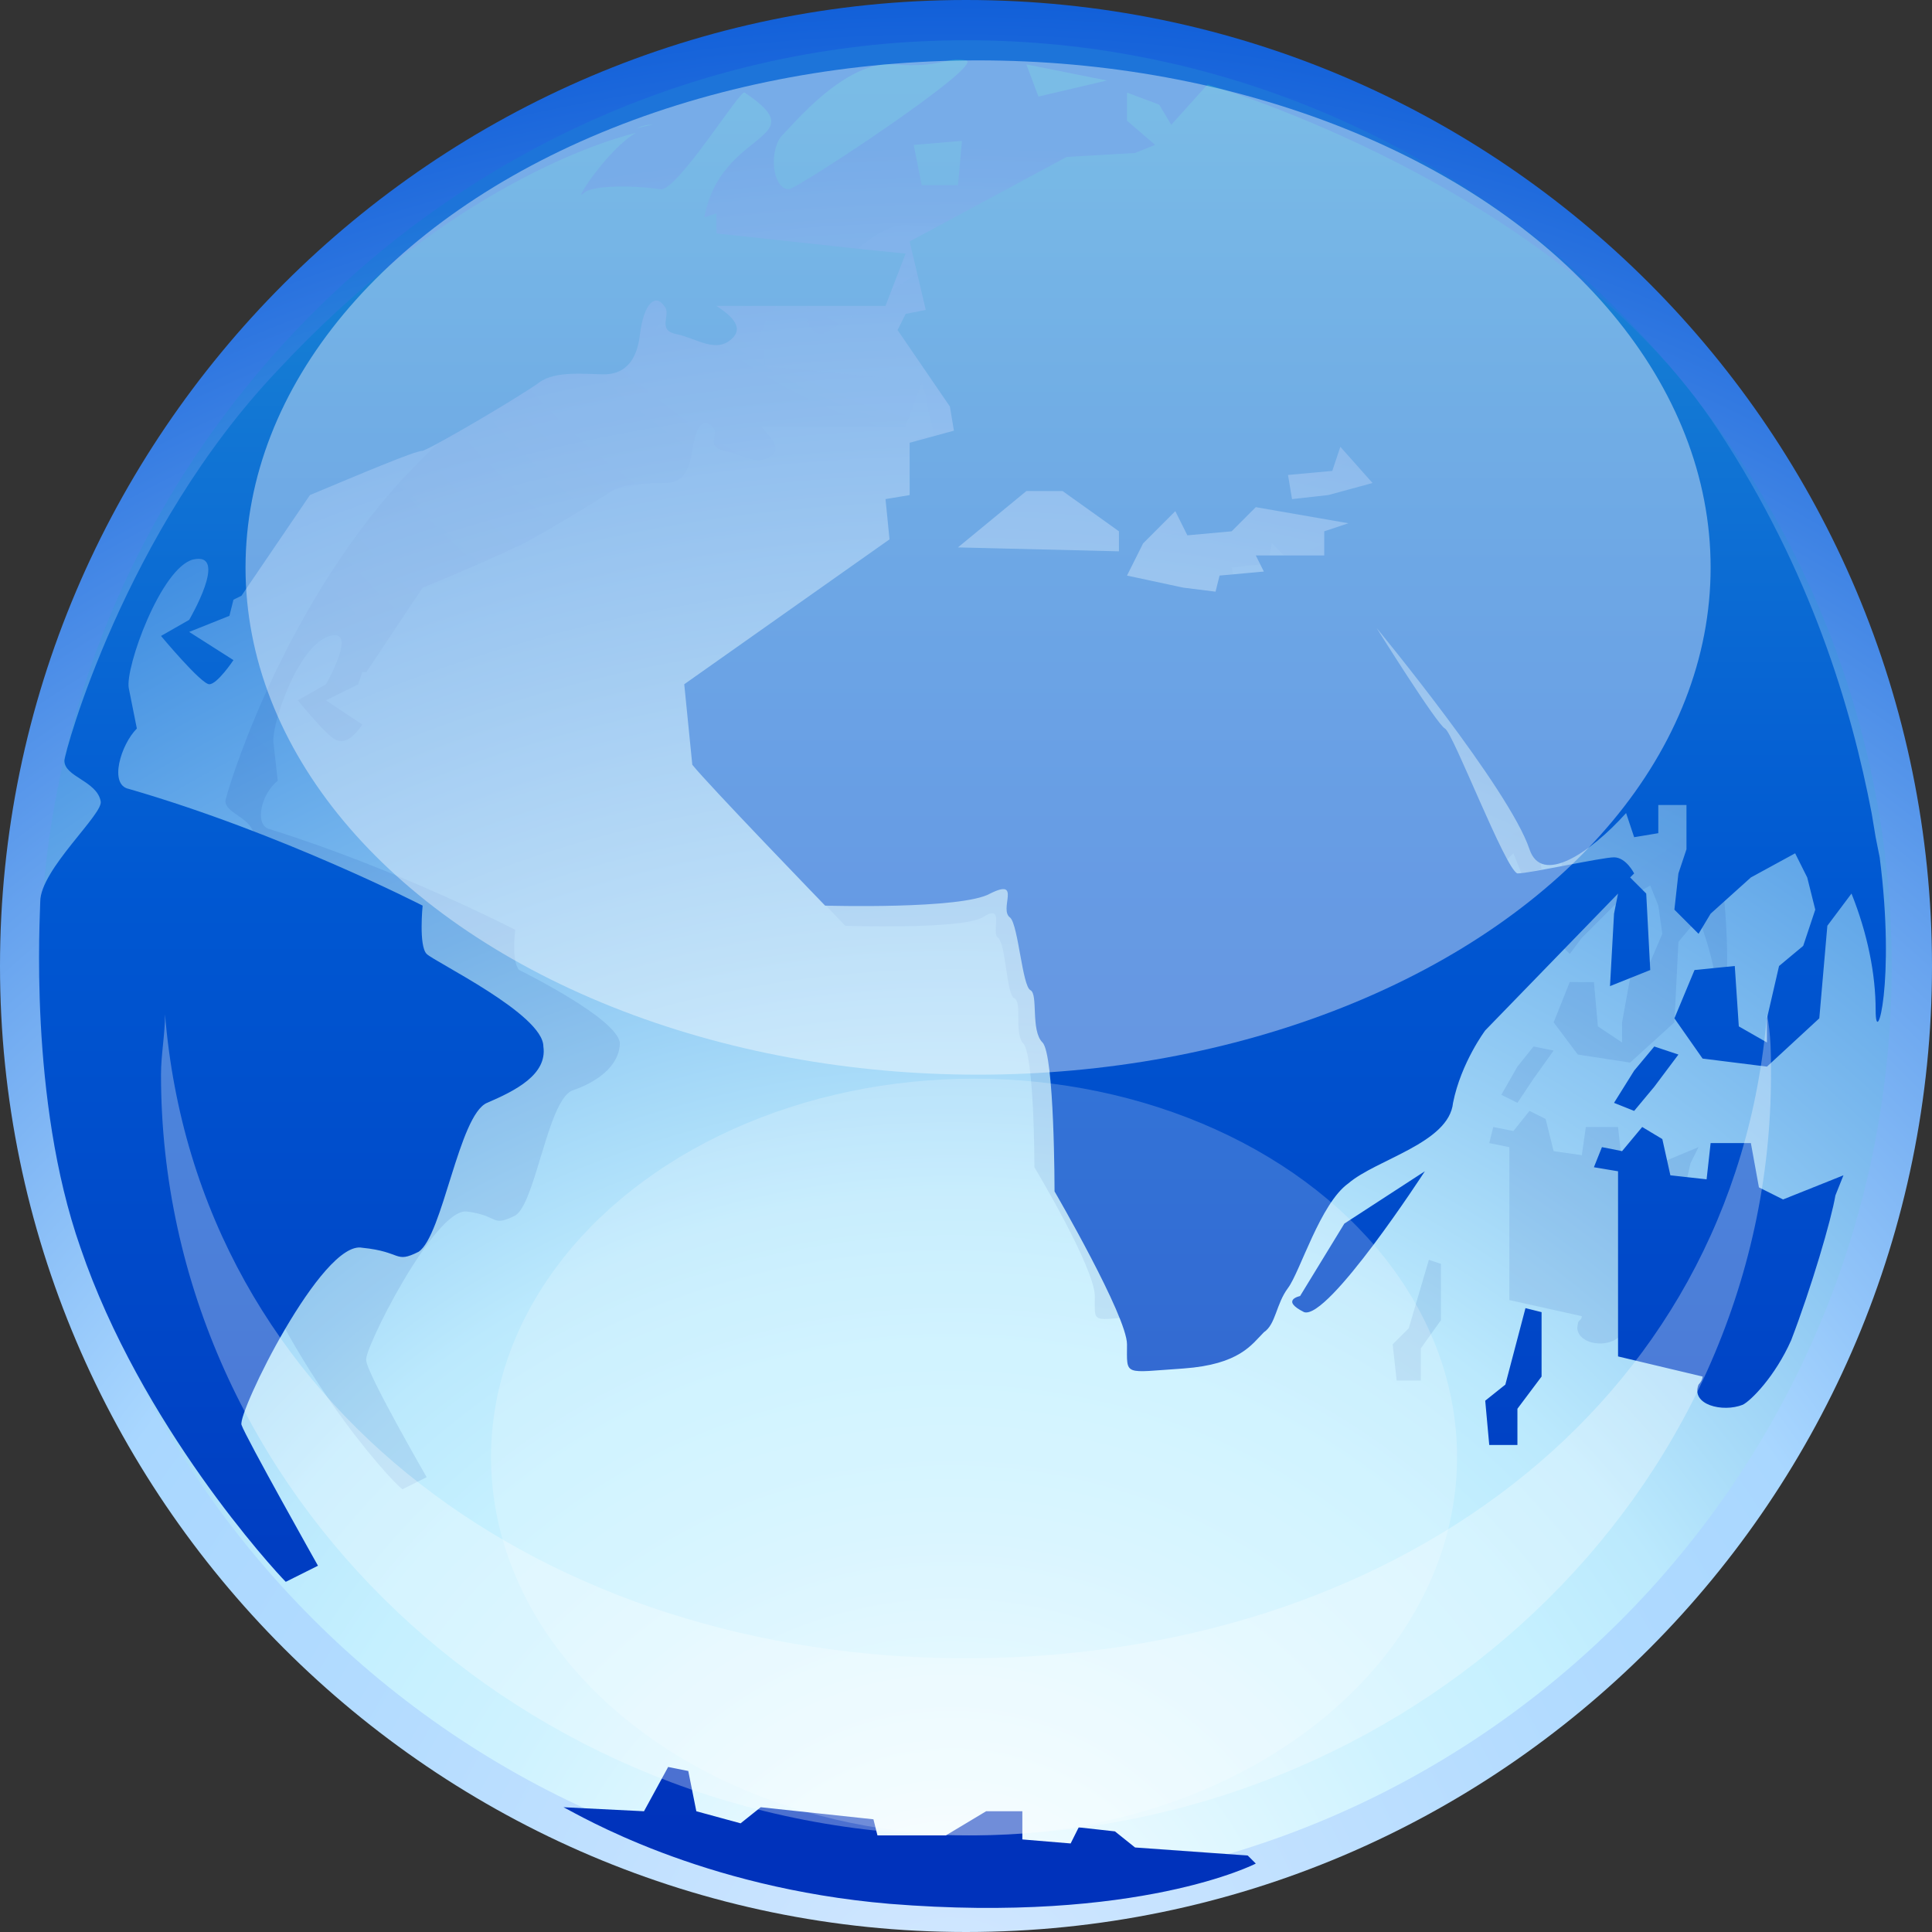 <?xml version="1.0" encoding="UTF-8" standalone="no"?>
<!DOCTYPE svg PUBLIC "-//W3C//DTD SVG 20010904//EN"
"http://www.w3.org/TR/2001/REC-SVG-20010904/DTD/svg10.dtd">
<!-- Created with Sodipodi ("http://www.sodipodi.com/") -->
<svg
   xmlns:x="http://ns.adobe.com/Extensibility/1.0/"
   xmlns:i="http://ns.adobe.com/AdobeIllustrator/10.0/"
   xmlns:graph="http://ns.adobe.com/Graphs/1.0/"
   xmlns="http://www.w3.org/2000/svg"
   xmlns:xlink="http://www.w3.org/1999/xlink"
   xmlns:a="http://ns.adobe.com/AdobeSVGViewerExtensions/3.0/"
   xml:space="preserve"
   i:viewOrigin="282.5 419.5"
   i:rulerOrigin="0 0"
   i:pageBounds="0 792 612 0"
   width="48"
   height="48"
   viewBox="0 0 48 48"
   overflow="visible"
   enable-background="new 0 0 48 48"
   xmlns:sodipodi="http://sodipodi.sourceforge.net/DTD/sodipodi-0.dtd"
   id="svg602"
   sodipodi:version="0.34"
   sodipodi:docname="C:\msys\home\su_blanc\mldonkey-2.5.12\src\gtk2\rsvg\net_globalshare.svg"><rect x="0" y="0" width="48" height="48" fill="#333333" stroke="none"/><defs
   id="defs681" /><sodipodi:namedview
   id="base" /><g
   id="Layer_1_2_"
   i:knockout="Off"
   i:layer="yes"
   i:dimmedPercent="50"
   i:rgbTrio="#4F008000FFFF"><g
   id="g604"
   i:knockout="Off"><radialGradient
   id="path611_1_"
   cx="-503.957"
   cy="130.475"
   r="130.184"
   fx="-503.957"
   fy="130.475"
   gradientTransform="matrix(0.386 0 0 0.386 218.145 -1.559448e-002)"
   gradientUnits="userSpaceOnUse"><stop
   offset="0"
   style="stop-color:#D4E8FF"
   id="stop608" /><stop
   offset="8.610000e-002"
   style="stop-color:#CAE4FF"
   id="stop609" /><stop
   offset="0.339"
   style="stop-color:#B2DBFF"
   id="stop610" /><stop
   offset="0.494"
   style="stop-color:#A9D7FF"
   id="stop611" /><stop
   offset="1"
   style="stop-color:#1260D9"
   id="stop612" /><a:midPointStop
   offset="0"
   style="stop-color:#D4E8FF"
   id="midPointStop613" /><a:midPointStop
   offset="0.5"
   style="stop-color:#D4E8FF"
   id="midPointStop614" /><a:midPointStop
   offset="8.610000e-002"
   style="stop-color:#CAE4FF"
   id="midPointStop615" /><a:midPointStop
   offset="0.5"
   style="stop-color:#CAE4FF"
   id="midPointStop616" /><a:midPointStop
   offset="0.339"
   style="stop-color:#B2DBFF"
   id="midPointStop617" /><a:midPointStop
   offset="0.5"
   style="stop-color:#B2DBFF"
   id="midPointStop618" /><a:midPointStop
   offset="0.494"
   style="stop-color:#A9D7FF"
   id="midPointStop619" /><a:midPointStop
   offset="0.5"
   style="stop-color:#A9D7FF"
   id="midPointStop620" /><a:midPointStop
   offset="1"
   style="stop-color:#1260D9"
   id="midPointStop621" /></radialGradient><path
   id="path611"
   fill="url(#path611_1_)"
   d="M24,48c13.3,0,24-10.8,24-24S37.3,0,24,0C10.8,0,0,10.8,0,24S10.8,48,24,48z" /><g
   id="g612"
   i:knockout="Off"><radialGradient
   id="path620_1_"
   cx="-503.909"
   cy="130.22"
   r="124.753"
   fx="-503.909"
   fy="130.22"
   gradientTransform="matrix(0.386 0 0 0.366 218.145 1.623)"
   gradientUnits="userSpaceOnUse"><stop
   offset="0"
   style="stop-color:#FFFFFF"
   id="stop625" /><stop
   offset="0.118"
   style="stop-color:#E6F9FF"
   id="stop626" /><stop
   offset="0.26"
   style="stop-color:#CEF2FF"
   id="stop627" /><stop
   offset="0.348"
   style="stop-color:#C5F0FF"
   id="stop628" /><stop
   offset="0.427"
   style="stop-color:#BBE9FD"
   id="stop629" /><stop
   offset="1"
   style="stop-color:#1D74D9"
   id="stop630" /><a:midPointStop
   offset="0"
   style="stop-color:#FFFFFF"
   id="midPointStop631" /><a:midPointStop
   offset="0.5"
   style="stop-color:#FFFFFF"
   id="midPointStop632" /><a:midPointStop
   offset="0.118"
   style="stop-color:#E6F9FF"
   id="midPointStop633" /><a:midPointStop
   offset="0.5"
   style="stop-color:#E6F9FF"
   id="midPointStop634" /><a:midPointStop
   offset="0.26"
   style="stop-color:#CEF2FF"
   id="midPointStop635" /><a:midPointStop
   offset="0.5"
   style="stop-color:#CEF2FF"
   id="midPointStop636" /><a:midPointStop
   offset="0.348"
   style="stop-color:#C5F0FF"
   id="midPointStop637" /><a:midPointStop
   offset="0.5"
   style="stop-color:#C5F0FF"
   id="midPointStop638" /><a:midPointStop
   offset="0.427"
   style="stop-color:#BBE9FD"
   id="midPointStop639" /><a:midPointStop
   offset="0.5"
   style="stop-color:#BBE9FD"
   id="midPointStop640" /><a:midPointStop
   offset="1"
   style="stop-color:#1D74D9"
   id="midPointStop641" /></radialGradient><path
   id="path620"
   fill="url(#path620_1_)"
   d="M24,47c12.7,0,23-10.3,23-23C47,11.4,36.7,1,24,1C11.4,1,1,11.4,1,24       C1,36.6,11.4,47,24,47z" /></g><radialGradient
   id="XMLID_1_"
   cx="-254.497"
   cy="461.691"
   r="73.983"
   fx="-254.497"
   fy="461.691"
   gradientTransform="matrix(0.386 0 0 -0.386 123.807 176.703)"
   gradientUnits="userSpaceOnUse"><stop
   offset="0.174"
   style="stop-color:#53A4FF"
   id="stop644" /><stop
   offset="0.246"
   style="stop-color:#4B99F6"
   id="stop645" /><stop
   offset="0.761"
   style="stop-color:#1550BB"
   id="stop646" /><stop
   offset="1"
   style="stop-color:#0033A4"
   id="stop647" /><a:midPointStop
   offset="0.174"
   style="stop-color:#53A4FF"
   id="midPointStop648" /><a:midPointStop
   offset="0.5"
   style="stop-color:#53A4FF"
   id="midPointStop649" /><a:midPointStop
   offset="0.246"
   style="stop-color:#4B99F6"
   id="midPointStop650" /><a:midPointStop
   offset="0.5"
   style="stop-color:#4B99F6"
   id="midPointStop651" /><a:midPointStop
   offset="0.761"
   style="stop-color:#1550BB"
   id="midPointStop652" /><a:midPointStop
   offset="0.5"
   style="stop-color:#1550BB"
   id="midPointStop653" /><a:midPointStop
   offset="1"
   style="stop-color:#0033A4"
   id="midPointStop654" /></radialGradient><path
   i:isolated="yes"
   i:knockout="Off"
   opacity="0.1"
   fill="url(#XMLID_1_)"
   a:adobe-blending-mode="multiply"
   enable-background="new    "
   d="      M12.9,24.1c-0.2-0.2-0.1-1-0.1-1s-2.9-1.5-6.1-2.5c-0.4-0.1-0.2-0.9,0.2-1.2l-0.1-0.9c-0.1-0.4,0.6-2.5,1.4-2.7      C8.9,15.6,8.1,17,8.1,17l-0.7,0.4c0,0,0.8,1,1,1C8.7,18.5,9,18,9,18l-0.9-0.6L8.9,17L9,16.7h0.1l1.4-2.1c1-0.4,2.1-0.9,2.3-1      c0.3-0.1,2.1-1.2,2.4-1.4c0.3-0.2,1-0.2,1.3-0.2s0.6-0.1,0.7-0.8c0.1-0.7,0.3-0.8,0.5-0.6c0.2,0.2-0.2,0.5,0.3,0.6      c0.5,0.1,0.8,0.4,1.2,0.1c0.2-0.2-0.1-0.5-0.3-0.7h3.6l0.4-1.1l-0.8-0.1L19,9.1V8.7h-0.2c0.3-1.9,2.3-1.5,0.8-2.6      c-0.1-0.1-1.4,2.1-1.7,2C17.3,8,16.5,8,16.3,8.2c-0.2,0.3,0.5-0.9,1.1-1.2c-1,0.3-4.1,1.4-7.4,4.9c-3.1,3.4-4.4,7.9-4.4,8      c0,0.3,0.6,0.4,0.7,0.8c0,0.4-1.3,1.6-1.3,2.2c0,0.3-0.3,4.1,0.8,7.2C7,33.8,9.7,36.8,10,37l0.6-0.3c0,0-1.5-2.6-1.5-2.9      c-0.1-0.2,1.7-3.8,2.5-3.7c0.8,0.1,0.6,0.4,1.2,0.1c0.5-0.3,0.8-2.8,1.4-3.1c0.6-0.2,1.2-0.6,1.2-1.2      C15.3,25.3,13.1,24.2,12.9,24.1z M17.5,6.9c-0.1,0-0.2,0-0.3,0.1C17.5,6.9,17.6,6.9,17.5,6.9z M23.8,8.1l0.1-0.9l-1,0.1L23,8.1      H23.8z M26.9,6l-1.7-0.6l0.3,1L26.9,6z M20.4,8.3c0.2,0,4.1-2.6,3.7-2.6c-0.4-0.1-0.5,0-1.5-0.1s-2.1,1.5-2.4,1.7      C19.9,7.5,20,8.3,20.4,8.3z M30.9,31.2c0,0-0.4,0.1,0.1,0.3s2.5-2.9,2.5-2.9l-1.7,1.1L30.9,31.2z M42.9,21.8l-0.3-0.6      c-0.4-2.2-1.3-5-3.2-7.9c-2.8-4.4-10.8-6.9-10.8-6.9l-0.4,0.5l-0.3-0.4l-0.6-0.2v0.5l0.6,0.5l-0.4,0.2l-1.4,0.1l-3.2,1.8      l0.3,1.4l-0.4,0.1l-0.2,0.3l1.1,1.6l0.1,0.5l-0.9,0.2v1.1l-0.5,0.1l0.1,0.8l-4.2,3l0.1,1.7C18.6,20.5,21,23,21,23      s2.8,0.1,3.4-0.2c0.6-0.4,0.2,0.4,0.4,0.5c0.2,0.2,0.2,1.4,0.4,1.5c0.2,0.1,0,0.8,0.2,1.1c0.3,0.2,0.3,3.1,0.3,3.1      s1.5,2.5,1.5,3.2s-0.1,0.6,1.1,0.5c1.2-0.1,1.4-0.5,1.7-0.7s0.3-0.6,0.5-0.9c0.3-0.4,0.7-1.7,1.2-2.2c0.6-0.5,2.1-0.8,2.2-1.7      c0.1-0.8,0.7-1.5,0.7-1.5l2.7-2.9l-0.1,0.4l-0.1,1.5l0.8-0.3l0.1-1.6l-0.3-0.3l0,0c0,0-0.2-0.4-0.4-0.4s-1.7,0.4-2,0.3      c-0.2-0.1-1.3-2.9-1.5-3s-1.4-2.1-1.4-2.1s2.7,3.3,3.2,4.6c0.3,0.8,1.2,0.1,2-0.7l0.2,0.5l0.5-0.1L38.2,21h0.6v0.9l-0.2,0.5      l-0.1,0.8l0.5,0.5l0.3-0.4l0.8-0.8L41,22l0.2,0.5l0.1,0.7L41,23.9l-0.5,0.4l-0.2,1.1v0.5l-0.6-0.4l-0.1-1.1H39l-0.4,1l0.6,0.8      l1.3,0.2l1.1-1l0.1-2l0.5-0.6c0.3,0.8,0.5,1.6,0.5,2.4c0,0.9,0.4-0.6,0.1-3.2L42.9,21.8z M27.2,15.7l-3.4-0.1l1.4-1.2H26      l1.2,0.8V15.7L27.2,15.7z M31.3,15.3v0.5h-1.4l0.1,0.4l-0.9,0.1L29,16.6l-0.6-0.1l-1.1-0.2l0.2-0.3l0.2-0.4l0.6-0.7l0.2,0.5      l0.9-0.1l0.5-0.5l1.9,0.4L31.3,15.3z M31.4,14.5l-0.7,0.1l-0.1-0.5l0.9-0.1l0.1-0.5l0.7,0.7L31.4,14.5z M38.1,26.8l0.5-0.7      L38.1,26l-0.4,0.5l-0.4,0.7l0.4,0.2L38.1,26.8z M35,33l-0.4,0.4l0.1,0.9h0.6v-0.8l0.5-0.7v-1.4l-0.3-0.1L35,33z M40.3,28.9      L40.2,28h-0.8l-0.1,0.7l-0.7-0.1l-0.2-0.8L38,27.6l-0.4,0.5L37.1,28L37,28.4l0.5,0.1v3.8l1.8,0.4c0,0.1-0.1,0.1-0.1,0.2      c-0.1,0.4,0.5,0.6,0.9,0.4c0.2-0.1,0.7-0.6,1-1.4c0.4-1.1,0.8-2.5,0.9-3l0.2-0.4L41,29L40.3,28.9z"
   id="path655" /><linearGradient
   id="XMLID_2_"
   gradientUnits="userSpaceOnUse"
   x1="-502.926"
   y1="30.1"
   x2="-502.926"
   y2="84.183"
   gradientTransform="matrix(1 0 0 1 526.839 -38.166)"><stop
   offset="8.989999e-002"
   style="stop-color:#2B9FD7"
   id="stop657" /><stop
   offset="0.351"
   style="stop-color:#1175D4"
   id="stop658" /><stop
   offset="0.556"
   style="stop-color:#0058D2"
   id="stop659" /><stop
   offset="1"
   style="stop-color:#0032BB"
   id="stop660" /><a:midPointStop
   offset="8.989999e-002"
   style="stop-color:#2B9FD7"
   id="midPointStop661" /><a:midPointStop
   offset="0.5"
   style="stop-color:#2B9FD7"
   id="midPointStop662" /><a:midPointStop
   offset="0.351"
   style="stop-color:#1175D4"
   id="midPointStop663" /><a:midPointStop
   offset="0.5"
   style="stop-color:#1175D4"
   id="midPointStop664" /><a:midPointStop
   offset="0.556"
   style="stop-color:#0058D2"
   id="midPointStop665" /><a:midPointStop
   offset="0.5"
   style="stop-color:#0058D2"
   id="midPointStop666" /><a:midPointStop
   offset="1"
   style="stop-color:#0032BB"
   id="midPointStop667" /></linearGradient><path
   fill="url(#XMLID_2_)"
   d="M16.2,3.1c-0.1,0-0.2,0-0.4,0.1C16.1,3.1,16.3,3.1,16.2,3.1z M23.8,4.6l0.1-1.1l-1.2,0.1l0.2,1      H23.8z M10.6,23.7c-0.2-0.2-0.1-1.2-0.1-1.2S7,20.7,3.2,19.6c-0.5-0.1-0.2-1.1,0.2-1.5l-0.2-1c-0.1-0.5,0.8-3,1.6-3.2      c0.9-0.2-0.1,1.5-0.1,1.5L4,15.8c0,0,1,1.2,1.2,1.2c0.2,0,0.6-0.6,0.6-0.6l-1.1-0.7l1-0.4l0.1-0.4L6,14.8l1.7-2.5      c1.2-0.5,2.6-1.1,2.8-1.1c0.3-0.1,2.5-1.4,2.9-1.7s1.2-0.2,1.6-0.2c0.3,0,0.8-0.1,0.9-1c0.1-0.8,0.4-1,0.6-0.7      c0.2,0.2-0.2,0.6,0.3,0.7c0.5,0.1,1,0.5,1.4,0.1c0.3-0.3-0.1-0.6-0.4-0.8H22l0.5-1.3l-1-0.1l-3.7-0.4V5.3l-0.3,0.1      c0.4-2.2,2.8-1.9,1-3.1c-0.1-0.1-1.7,2.5-2.1,2.4c-0.7-0.1-1.7-0.1-1.9,0.1c-0.3,0.3,0.6-1.1,1.3-1.5c-1.2,0.3-4.9,1.6-8.9,5.9      c-3.8,4-5.3,9.5-5.3,9.7c0,0.4,0.8,0.5,0.9,1C2.6,20.2,1,21.6,1,22.4c0,0.3-0.3,4.9,1,8.6c1.5,4.4,4.8,8,5.1,8.3l0.8-0.4      c0,0-1.8-3.2-1.9-3.5c-0.1-0.3,2-4.6,3-4.4c1,0.1,0.8,0.4,1.4,0.1c0.6-0.4,1-3.4,1.7-3.7c0.7-0.3,1.5-0.7,1.4-1.4      C13.5,25.2,10.8,23.9,10.6,23.7z M27.5,2l-2-0.4l0.3,0.8L27.5,2z M19.6,4.7c0.2,0,4.9-3.1,4.4-3.2s-0.6,0.2-1.8,0.1      c-1.2-0.1-2.5,1.5-2.8,1.8C19.1,3.8,19.2,4.7,19.6,4.7z M41.1,27l0.6-0.8L41.1,26l-0.5,0.6l-0.5,0.8l0.5,0.2L41.1,27z       M43.7,29.5l-0.2-1.1h-1l-0.1,0.9l-0.9-0.1l-0.2-0.9L40.8,28l-0.5,0.6l-0.5-0.1L39.6,29l0.6,0.1v4.6l2.1,0.5      c0,0.1-0.1,0.2-0.1,0.2c-0.2,0.5,0.6,0.7,1.1,0.5c0.2-0.1,0.8-0.7,1.2-1.6c0.5-1.3,1-3,1.1-3.6l0.2-0.5l-1.5,0.6L43.7,29.5z       M46.6,20.8l-0.1-0.6c-0.5-2.6-1.5-6-3.8-9.5C38.7,4.6,30,2.1,30,2.1l-0.9,1l-0.3-0.5L28,2.3V3l0.7,0.6l-0.5,0.2l-1.7,0.1      L22.6,6L23,7.7l-0.5,0.1l-0.2,0.4l1.3,1.9l0.1,0.6L22.6,11v1.3L22,12.4l0.1,1L17,17l0.2,2c0.4,0.5,3.3,3.5,3.3,3.5      s3.4,0.1,4.1-0.3c0.8-0.4,0.2,0.4,0.5,0.6c0.2,0.2,0.3,1.7,0.5,1.8c0.2,0.1,0,1,0.3,1.3c0.3,0.3,0.3,3.7,0.3,3.7      s1.8,3.1,1.8,3.8c0,0.8-0.1,0.7,1.4,0.6c1.4-0.1,1.7-0.6,2-0.9c0.3-0.2,0.3-0.7,0.6-1.1s0.8-2.1,1.5-2.6c0.7-0.6,2.5-1,2.6-2      c0.2-1,0.8-1.8,0.8-1.8l3.3-3.4l-0.1,0.5L40,24.5l1-0.4l-0.1-1.9l-0.4-0.4l0.1-0.1c0,0-0.2-0.4-0.5-0.4c-0.3,0-2.1,0.4-2.4,0.4      c-0.3-0.1-1.6-3.5-1.8-3.6c-0.2-0.1-1.7-2.5-1.7-2.5s3.3,4,3.8,5.5c0.3,0.9,1.5,0.1,2.4-0.9l0.2,0.6l0.6-0.1V20h0.7v1.1      l-0.2,0.6l-0.1,0.9l0.6,0.6l0.3-0.5l1-0.9l1.1-0.6l0.3,0.6l0.2,0.8l-0.3,0.9L44.2,24l-0.3,1.3v0.6l-0.7-0.4L43.1,24l-1,0.1      l-0.5,1.2l0.7,1l1.6,0.2l1.3-1.2l0.2-2.3l0.6-0.8c0.4,1,0.6,2,0.6,2.9c0,1,0.5-0.7,0.1-3.8L46.6,20.8z M27.9,13.7l-4.1-0.1      l1.7-1.4h0.9l1.4,1v0.5H27.9z M32.9,13.2v0.6h-1.7l0.2,0.4l-1.1,0.1l-0.1,0.4l-0.8-0.1L28,14.3l0.2-0.4l0.2-0.4l0.8-0.8l0.3,0.6      l1.1-0.1l0.6-0.6l2.3,0.4L32.9,13.2z M33,12.3l-0.9,0.1L32,11.8l1.1-0.1l0.2-0.6l0.8,0.9L33,12.3z M37.4,34.4l-0.5,0.4l0.1,1.1      h0.7V35l0.6-0.8v-1.6l-0.4-0.1L37.4,34.4z M32.3,32.2c0,0-0.5,0.1,0.1,0.4c0.6,0.2,3-3.5,3-3.5l-2,1.3L32.3,32.2z M28.2,45.9      l-0.5-0.4l-0.9-0.1l-0.2,0.4l-1.2-0.1V45h-0.9l-1,0.6h-1.7l-0.1-0.4l-2.8-0.3l-0.5,0.4L17.3,45l-0.2-1l-0.5-0.1L16,45l-2-0.1      c0.4,0.2,3.4,2,8.1,2.4c6.2,0.5,9.1-1,9.1-1L31,46.1L28.2,45.9z"
   id="path668" /><path
   id="path636"
   i:knockout="Off"
   fill="none"
   d="M4.3,15.7c0-0.1,0-0.2,0-0.3c0-0.3,0-0.7,0.1-1c-0.6,0.8-1.1,2.4-1,2.7      l0.2,1c-0.5,0.4-0.7,1.3-0.2,1.5c0.8,0.2,1.6,0.5,2.3,0.8c-0.7-1.3-1.1-2.8-1.3-4.2c-0.2-0.2-0.3-0.3-0.3-0.3L4.3,15.7z" /><path
   d="M35.5,29.3"
   id="path670" /><path
   id="path638"
   i:isolated="yes"
   i:knockout="Off"
   opacity="0.3"
   fill="#FFFFFF"
   a:adobe-blending-mode="screen"
   enable-background="new    "
   d="      M24,41.2c-10.4,0-19.1-6.2-19.9-16c0,0.5-0.1,1-0.1,1.5c0,10.4,9,18.9,20,18.9s20-8.5,20-18.9c0-0.5,0-1-0.1-1.5      C43.1,35,34.5,41.2,24,41.2z" /><ellipse
   id="path639"
   i:isolated="yes"
   i:knockout="Off"
   opacity="0.2"
   fill="#FFFFFF"
   a:adobe-blending-mode="screen"
   enable-background="new    "
   cx="24.2"
   cy="36.2"
   rx="12"
   ry="9.4" /><linearGradient
   id="path643_1_"
   gradientUnits="userSpaceOnUse"
   x1="-502.539"
   y1="40.449"
   x2="-502.539"
   y2="64.954"
   gradientTransform="matrix(1 0 0 1 526.839 -38.166)"><stop
   offset="4.022990e-002"
   style="stop-color:#FFFFFF"
   id="stop674" /><stop
   offset="1"
   style="stop-color:#FFFFFF"
   id="stop675" /><a:midPointStop
   offset="4.022990e-002"
   style="stop-color:#FFFFFF"
   id="midPointStop676" /><a:midPointStop
   offset="0.5"
   style="stop-color:#FFFFFF"
   id="midPointStop677" /><a:midPointStop
   offset="1"
   style="stop-color:#FFFFFF"
   id="midPointStop678" /></linearGradient><ellipse
   id="path643"
   i:isolated="yes"
   i:knockout="Off"
   opacity="0.4"
   fill="url(#path643_1_)"
   a:adobe-blending-mode="screen"
   enable-background="new    "
   cx="24.3"
   cy="14.1"
   rx="18.2"
   ry="12.6" /></g></g></svg>
